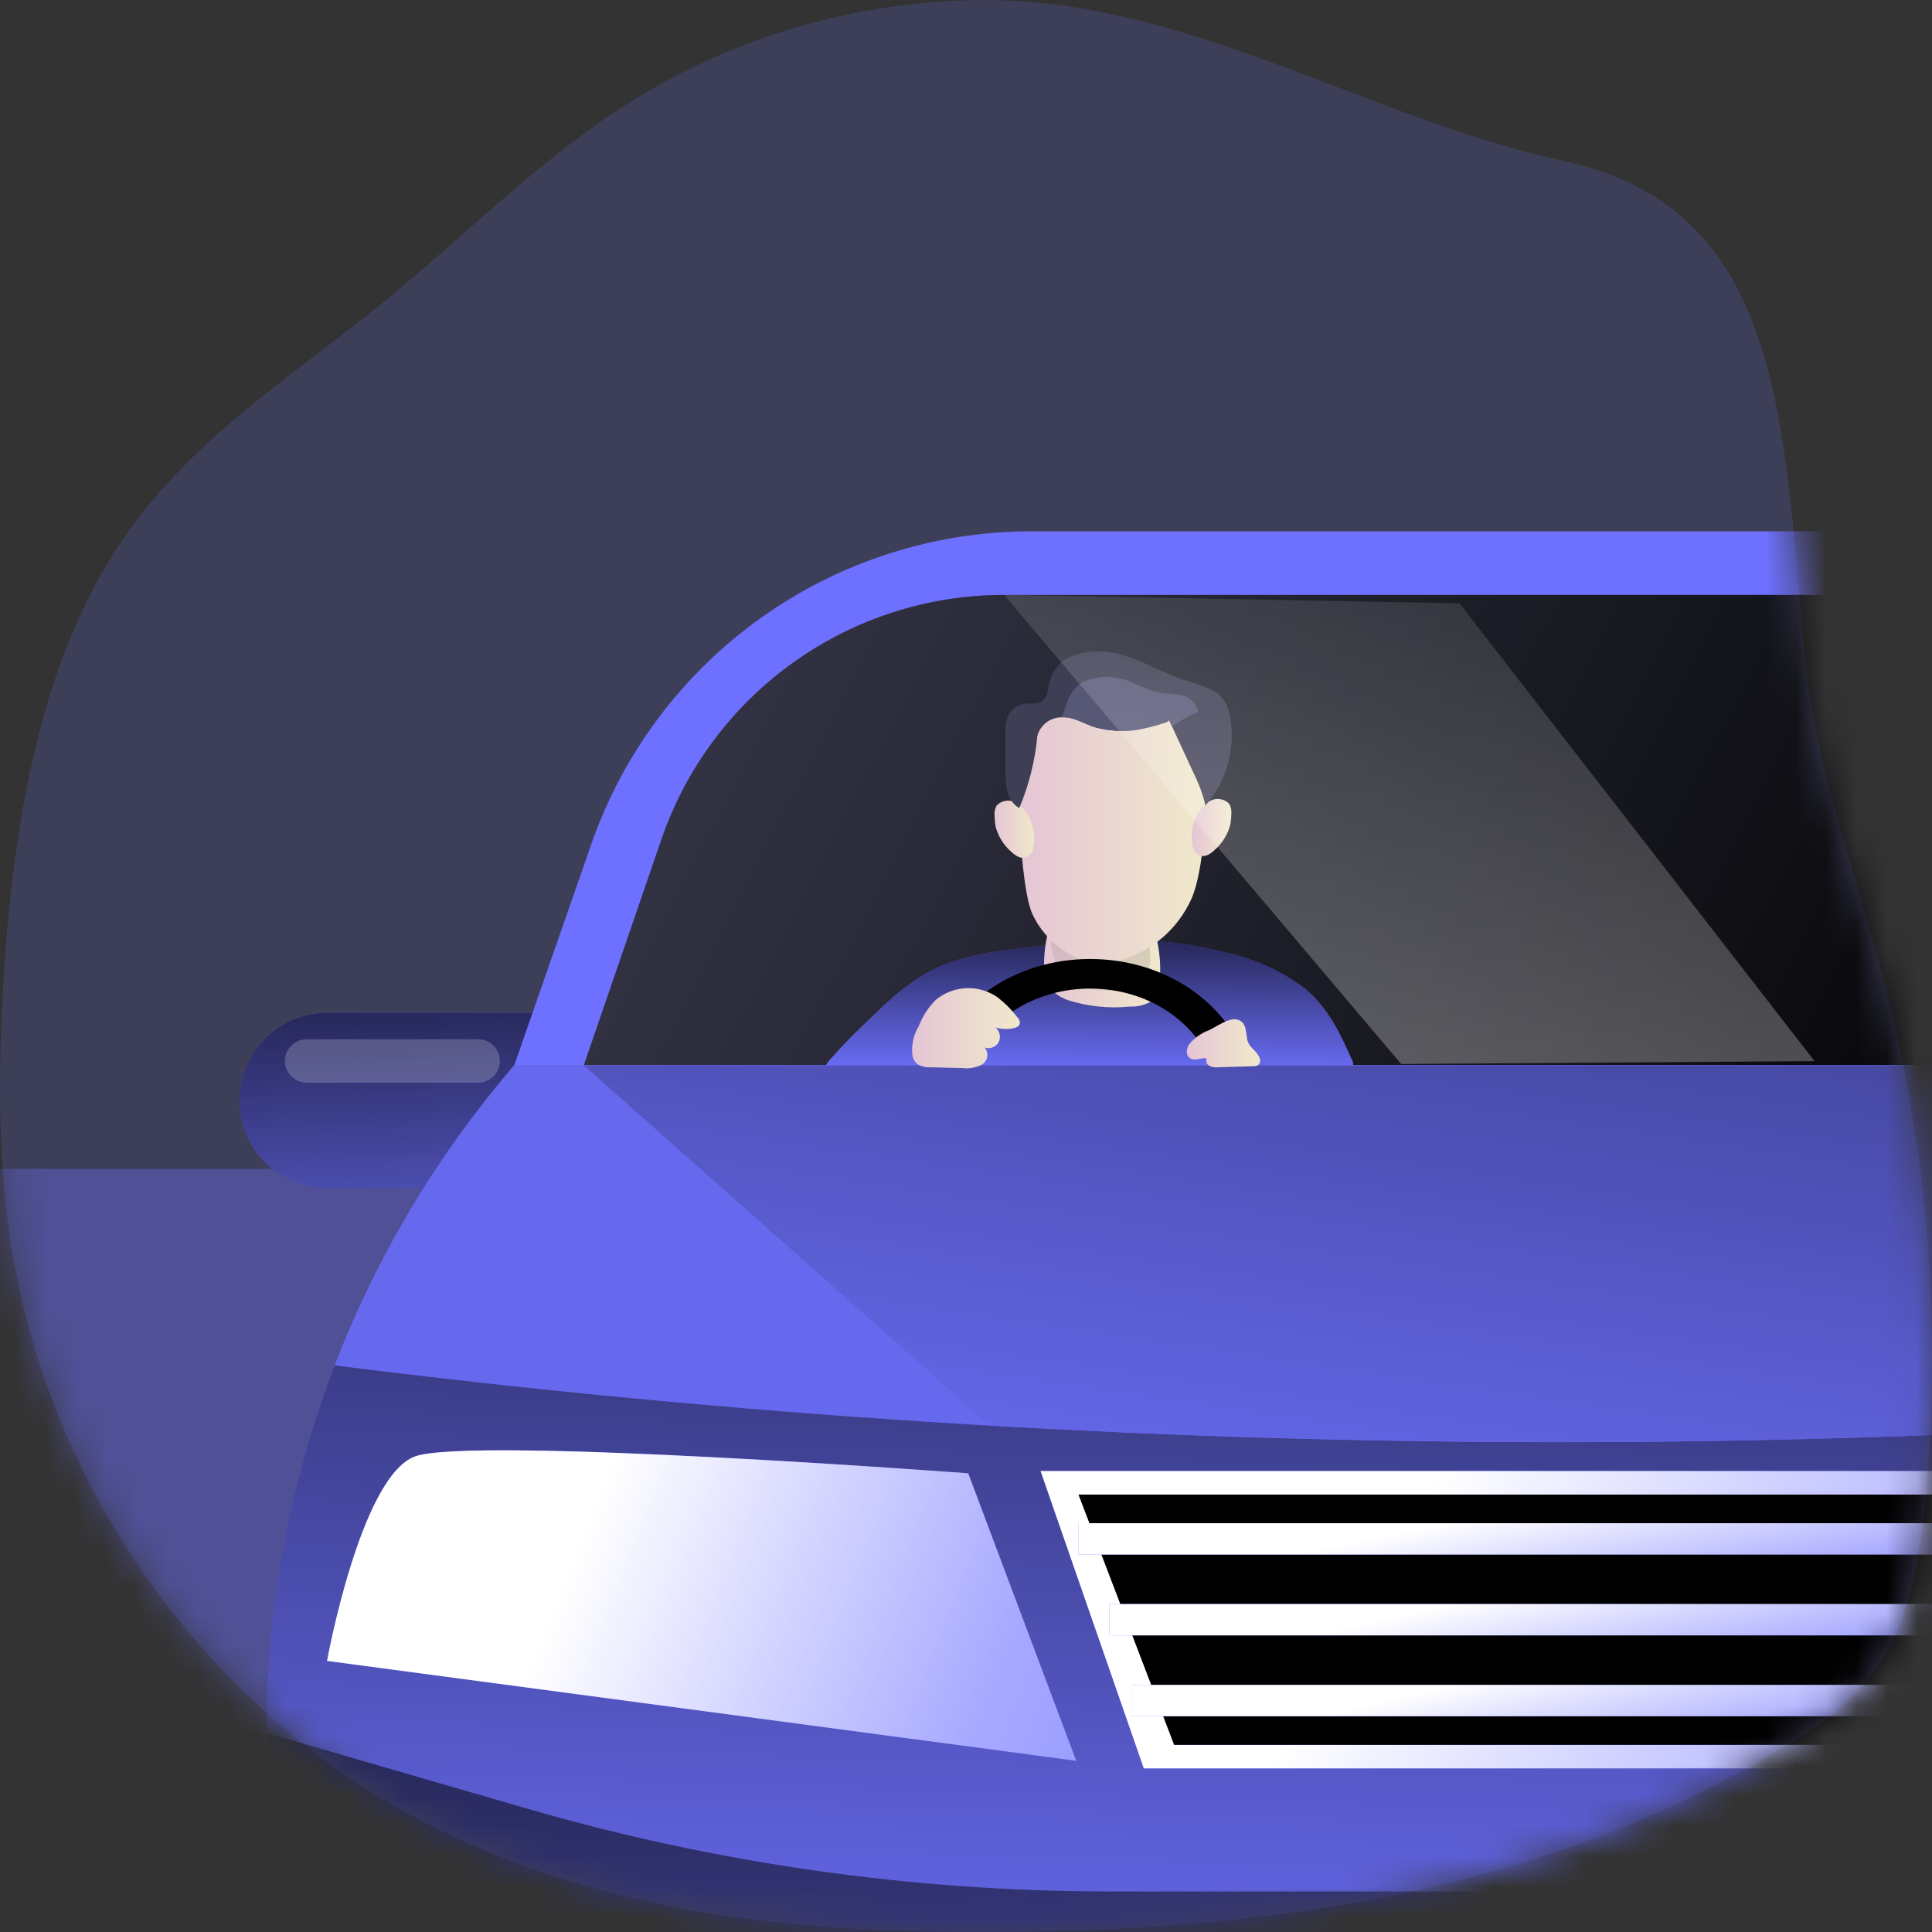 <svg width="64" height="64" viewBox="0 0 64 64" fill="none" xmlns="http://www.w3.org/2000/svg">
<rect x="0" y="0" width="64" height="64" fill="#333333" stroke="none"/>
<path opacity="0.18" d="M63.802 49.471C63.632 51.382 63.329 53.353 62.41 54.872C61.588 56.245 60.358 57.1 59.137 57.846C51.138 62.69 42.091 63.923 33.252 63.996C26.444 64.057 19.464 63.433 13.23 59.918C7.209 56.525 1.947 49.992 0.463 41.812C0.41 41.524 0.364 41.234 0.32 40.941C-0.066 38.293 -0.051 35.554 0.095 32.856C0.378 27.666 1.227 22.275 3.811 18.258C6.091 14.707 9.434 12.646 12.474 10.193C15.099 8.074 17.552 5.594 20.299 3.753C23.929 1.322 27.987 0.131 32.066 0.007C39.124 -0.195 45.049 3.856 51.81 5.333C58.892 6.875 59.07 13.538 59.755 21.473C60.096 25.39 61.509 29 62.47 32.746C63.849 38.133 64.304 43.838 63.802 49.471Z" fill="#6E71FF"/>
<mask id="mask0" mask-type="alpha" maskUnits="userSpaceOnUse" x="0" y="0" width="64" height="64">
<path d="M63.802 49.471C63.632 51.382 63.329 53.353 62.41 54.872C61.588 56.245 60.358 57.1 59.137 57.846C51.138 62.69 42.091 63.923 33.252 63.996C26.444 64.057 19.464 63.433 13.23 59.918C7.209 56.525 1.947 49.992 0.463 41.812C0.41 41.524 0.364 41.234 0.32 40.941C-0.066 38.293 -0.051 35.554 0.095 32.856C0.378 27.666 1.227 22.275 3.811 18.258C6.091 14.707 9.434 12.646 12.474 10.193C15.099 8.074 17.552 5.594 20.299 3.753C23.929 1.322 27.987 0.131 32.066 0.007C39.124 -0.195 45.049 3.856 51.81 5.333C58.892 6.875 59.07 13.538 59.755 21.473C60.096 25.39 61.509 29 62.47 32.746C63.849 38.133 64.304 43.838 63.802 49.471Z" fill="#6E71FF"/>
</mask>
<g mask="url(#mask0)">
<path opacity="0.37" d="M61.67 46.688C61.485 48.672 61.161 50.722 60.172 52.303C59.288 53.73 57.965 54.62 56.651 55.393C48.044 60.429 38.319 61.712 28.8 61.788C21.474 61.853 13.966 61.203 7.259 57.548C0.782 54.02 -4.882 47.232 -6.478 38.72H61.774C61.949 41.374 61.915 44.043 61.67 46.688Z" fill="#6E71FF"/>
<path opacity="0.74" d="M15.234 45.956C14.783 46.447 14.332 46.971 14.332 47.547C14.323 48.6 15.786 49.376 17.231 49.764C19.145 50.277 21.231 50.401 23.285 50.501C31.257 50.897 39.261 51.053 47.258 51.21C50.527 51.275 53.834 51.335 57.024 50.856C58.212 50.677 59.51 50.349 60.002 49.599C60.616 48.66 59.671 47.493 60.312 46.565C60.651 46.075 61.391 45.725 61.587 45.2C61.821 44.574 61.151 43.923 60.295 43.634C59.44 43.345 58.443 43.333 57.484 43.32C50.547 43.252 43.608 43.202 36.668 43.169L22.729 43.088C21.285 43.08 18.125 42.637 16.892 43.225C15.882 43.7 15.921 45.204 15.234 45.956Z" fill="#6E71FF"/>
<path d="M10.834 39.352H17.728V33.55H10.834C10.064 33.55 9.327 33.856 8.783 34.4C8.239 34.944 7.933 35.682 7.933 36.451C7.933 37.22 8.239 37.958 8.783 38.502C9.327 39.046 10.064 39.352 10.834 39.352Z" fill="#6E71FF"/>
<path d="M10.834 39.352H17.728V33.55H10.834C10.064 33.55 9.327 33.856 8.783 34.4C8.239 34.944 7.933 35.682 7.933 36.451C7.933 37.22 8.239 37.958 8.783 38.502C9.327 39.046 10.064 39.352 10.834 39.352Z" fill="url(#paint0_linear)"/>
<path d="M11.085 45.23C9.592 49.112 8.827 53.235 8.829 57.394L27.748 66.859L73.562 66.95L94.437 57.394C94.437 53.235 93.673 49.112 92.18 45.23H11.085Z" fill="#6E71FF"/>
<path d="M11.085 45.23C9.592 49.112 8.827 53.235 8.829 57.394L27.748 66.859L73.562 66.95L94.437 57.394C94.437 53.235 93.673 49.112 92.18 45.23H11.085Z" fill="url(#paint1_linear)"/>
<path d="M69.182 17.6H34.171C30.965 17.6 27.838 18.598 25.225 20.455C22.612 22.312 20.641 24.937 19.587 27.965L17.035 35.291H86.328L83.772 27.965C82.718 24.936 80.747 22.31 78.132 20.453C75.517 18.595 72.389 17.598 69.182 17.6Z" fill="#6E71FF"/>
<path d="M82.979 35.291H19.339L21.917 27.785C22.732 25.425 24.264 23.379 26.297 21.931C28.331 20.483 30.765 19.706 33.262 19.708H69.53C72.147 19.708 74.693 20.564 76.778 22.147C78.863 23.729 80.373 25.95 81.077 28.471L82.979 35.291Z" fill="#3E3E54"/>
<path d="M82.979 35.291H19.339L21.917 27.785C22.732 25.425 24.264 23.379 26.297 21.931C28.331 20.483 30.765 19.706 33.262 19.708H69.53C72.147 19.708 74.693 20.564 76.778 22.147C78.863 23.729 80.373 25.95 81.077 28.471L82.979 35.291Z" fill="url(#paint2_linear)"/>
<path d="M11.085 45.23C37.698 48.583 64.624 48.62 91.246 45.343L92.155 45.23C90.846 41.83 88.996 38.664 86.676 35.855L86.202 35.281H17.035L16.558 35.855C14.241 38.665 12.393 41.831 11.085 45.23Z" fill="#6E71FF"/>
<path d="M11.085 45.23C37.698 48.583 64.624 48.62 91.246 45.343L92.155 45.23C90.846 41.83 88.996 38.664 86.676 35.855L86.202 35.281H17.035L16.558 35.855C14.241 38.665 12.393 41.831 11.085 45.23Z" fill="url(#paint3_linear)"/>
<path d="M95.001 63.952L94.424 57.403H93.502L84.906 59.898C78.61 61.728 72.087 62.657 65.53 62.657H36.788C30.232 62.657 23.708 61.728 17.412 59.898L8.816 57.403L8.239 63.952C8.101 65.525 8.292 67.11 8.799 68.606C9.306 70.101 10.119 71.475 11.186 72.639C12.252 73.803 13.549 74.734 14.995 75.37C16.44 76.006 18.002 76.335 19.581 76.335H83.659C85.238 76.335 86.8 76.006 88.246 75.37C89.691 74.734 90.988 73.803 92.055 72.639C93.121 71.475 93.934 70.101 94.441 68.606C94.948 67.11 95.139 65.525 95.001 63.952Z" fill="#6E71FF"/>
<path d="M95.001 63.952L94.424 57.403H93.502L84.906 59.898C78.61 61.728 72.087 62.657 65.53 62.657H36.788C30.232 62.657 23.708 61.728 17.412 59.898L8.816 57.403L8.239 63.952C8.101 65.525 8.292 67.11 8.799 68.606C9.306 70.101 10.119 71.475 11.186 72.639C12.252 73.803 13.549 74.734 14.995 75.37C16.44 76.006 18.002 76.335 19.581 76.335H83.659C85.238 76.335 86.8 76.006 88.246 75.37C89.691 74.734 90.988 73.803 92.055 72.639C93.121 71.475 93.934 70.101 94.441 68.606C94.948 67.11 95.139 65.525 95.001 63.952Z" fill="url(#paint4_linear)"/>
<path d="M51.62 48.73H34.471L37.89 58.58H51.62H65.346L68.769 48.73H51.62Z" fill="#6E71FF"/>
<path d="M51.62 48.73H34.471L37.89 58.58H51.62H65.346L68.769 48.73H51.62Z" fill="url(#paint5_linear)"/>
<path d="M51.62 49.51H35.728L38.896 57.8H51.62H64.344L67.513 49.51H51.62Z" fill="#6E71FF"/>
<path d="M51.62 49.51H35.728L38.896 57.8H51.62H64.344L67.513 49.51H51.62Z" fill="url(#paint6_linear)"/>
<path d="M67.384 50.458H35.728V51.496H67.384V50.458Z" fill="#6E71FF"/>
<path d="M67.384 50.458H35.728V51.496H67.384V50.458Z" fill="url(#paint7_linear)"/>
<path d="M66.5 53.136H36.752V54.174H66.5V53.136Z" fill="#6E71FF"/>
<path d="M66.5 53.136H36.752V54.174H66.5V53.136Z" fill="url(#paint8_linear)"/>
<path d="M65.372 55.815H37.477V56.852H65.372V55.815Z" fill="#6E71FF"/>
<path d="M65.372 55.815H37.477V56.852H65.372V55.815Z" fill="url(#paint9_linear)"/>
<path d="M70.348 47.235L82.979 35.291H19.335L32.775 47.215C45.288 47.949 57.834 47.955 70.348 47.235Z" fill="#6E71FF"/>
<path d="M70.348 47.235L82.979 35.291H19.335L32.775 47.215C45.288 47.949 57.834 47.955 70.348 47.235Z" fill="url(#paint10_linear)"/>
<path opacity="0.2" d="M15.839 35.865H10.157C9.967 35.865 9.784 35.789 9.649 35.654C9.514 35.519 9.438 35.337 9.438 35.146C9.438 34.955 9.514 34.773 9.649 34.638C9.784 34.503 9.967 34.427 10.157 34.427H15.839C16.03 34.427 16.213 34.503 16.347 34.638C16.482 34.773 16.558 34.955 16.558 35.146C16.558 35.337 16.482 35.519 16.347 35.654C16.213 35.789 16.03 35.865 15.839 35.865Z" fill="white"/>
<path d="M32.073 48.805C32.073 48.805 15.53 47.564 13.735 48.251C11.939 48.937 10.834 55.019 10.834 55.019L35.651 58.329L32.073 48.805Z" fill="#6E71FF"/>
<path d="M32.073 48.805C32.073 48.805 15.53 47.564 13.735 48.251C11.939 48.937 10.834 55.019 10.834 55.019L35.651 58.329L32.073 48.805Z" fill="url(#paint11_linear)"/>
<path d="M44.816 35.291H27.351C27.392 35.225 27.439 35.162 27.49 35.104C27.972 34.56 28.483 34.043 29.02 33.554C29.493 33.07 30.022 32.645 30.597 32.287C31.825 31.572 33.21 31.491 34.628 31.32L34.835 31.297H34.98L35.331 31.249C36.226 31.125 37.131 31.093 38.032 31.156L38.354 31.178C39.11 31.244 39.859 31.37 40.594 31.555C41.556 31.756 42.462 32.168 43.247 32.761C44.017 33.405 44.416 34.282 44.794 35.126C44.809 35.15 44.819 35.178 44.823 35.206C44.827 35.234 44.825 35.263 44.816 35.291Z" fill="#6E71FF"/>
<path d="M44.816 35.291H27.351C27.392 35.225 27.439 35.162 27.49 35.104C27.972 34.56 28.483 34.043 29.02 33.554C29.493 33.07 30.022 32.645 30.597 32.287C31.825 31.572 33.21 31.491 34.628 31.32L34.835 31.297H34.98L35.331 31.249C36.226 31.125 37.131 31.093 38.032 31.156L38.354 31.178C39.11 31.244 39.859 31.37 40.594 31.555C41.556 31.756 42.462 32.168 43.247 32.761C44.017 33.405 44.416 34.282 44.794 35.126C44.809 35.15 44.819 35.178 44.823 35.206C44.827 35.234 44.825 35.263 44.816 35.291Z" fill="url(#paint12_linear)"/>
<path d="M34.696 32.606C34.856 32.854 35.096 33.039 35.376 33.131C36.038 33.342 36.735 33.414 37.426 33.344C37.659 33.355 37.89 33.303 38.096 33.196C38.2 33.108 38.283 32.998 38.339 32.873C38.395 32.749 38.422 32.613 38.419 32.477C38.476 31.778 38.366 31.075 38.096 30.427C38.062 30.32 37.997 30.225 37.909 30.153C37.819 30.1 37.718 30.066 37.613 30.053C36.968 29.934 35.534 29.731 35.009 30.247C34.629 30.63 34.455 32.158 34.696 32.606Z" fill="url(#paint13_linear)"/>
<path d="M35.593 32.545C35.905 32.725 36.26 32.82 36.621 32.82C36.981 32.82 37.336 32.725 37.649 32.545C37.79 32.468 37.909 32.357 37.997 32.222C38.096 32.011 38.128 31.775 38.09 31.546C38.1 31.31 38.019 31.079 37.865 30.901C37.72 30.788 37.55 30.713 37.368 30.685C36.813 30.555 36.24 30.521 35.673 30.585C35.419 30.594 35.172 30.679 34.967 30.83C34.903 30.912 34.858 31.008 34.836 31.11C34.814 31.212 34.816 31.318 34.842 31.42C34.874 31.652 34.959 31.873 35.089 32.068C35.219 32.263 35.391 32.425 35.593 32.545Z" fill="url(#paint14_linear)" fill-opacity="0.3"/>
<path d="M39.502 29.696C39.256 30.28 38.863 30.791 38.362 31.179C37.86 31.567 37.267 31.819 36.64 31.91C35.673 31.984 34.613 31.217 34.19 30.257C33.768 29.296 33.707 25.606 33.707 25.606C33.694 25.358 33.751 25.111 33.871 24.894C34.004 24.626 34.248 23.82 34.584 23.585C36.127 23.236 37.731 23.267 39.26 23.675C39.582 23.92 39.743 24.697 39.814 24.842C39.849 24.929 39.872 25.02 39.882 25.113C40.011 26.003 39.953 28.542 39.502 29.696Z" fill="url(#paint15_linear)"/>
<path d="M33.661 26.592C33.559 26.533 33.441 26.51 33.324 26.526C33.207 26.543 33.099 26.597 33.017 26.682C32.956 26.787 32.932 26.91 32.949 27.03C32.949 27.15 32.96 27.27 32.981 27.388C33.069 27.713 33.252 28.004 33.507 28.223C33.571 28.285 33.643 28.337 33.723 28.378C33.807 28.418 33.904 28.426 33.993 28.4C34.057 28.371 34.112 28.326 34.154 28.27C34.195 28.213 34.221 28.147 34.229 28.078C34.284 27.782 34.254 27.477 34.142 27.198C34.054 26.948 33.885 26.735 33.661 26.592Z" fill="url(#paint16_linear)"/>
<path d="M40.072 26.537C40.174 26.478 40.293 26.455 40.409 26.471C40.526 26.486 40.634 26.54 40.717 26.624C40.778 26.729 40.803 26.852 40.788 26.972C40.787 27.092 40.775 27.212 40.752 27.33C40.665 27.655 40.482 27.946 40.227 28.165C40.165 28.229 40.092 28.281 40.011 28.319C39.927 28.361 39.83 28.371 39.74 28.345C39.674 28.314 39.617 28.266 39.576 28.206C39.535 28.146 39.51 28.076 39.505 28.004C39.449 27.708 39.481 27.402 39.595 27.124C39.685 26.881 39.853 26.675 40.072 26.537Z" fill="url(#paint17_linear)"/>
<path d="M39.927 26.686C39.917 26.626 39.904 26.567 39.889 26.508C39.799 26.191 39.679 25.884 39.531 25.59C39.295 25.084 39.063 24.584 38.831 24.078C38.793 24.001 38.757 23.92 38.722 23.843C38.722 23.843 38.722 23.843 38.722 23.865C38.684 23.901 38.637 23.927 38.587 23.939C38.27 24.044 37.947 24.126 37.62 24.184C37.189 24.237 36.752 24.21 36.33 24.107C35.973 24.017 35.605 23.749 35.225 23.762H35.17C34.986 23.761 34.807 23.821 34.661 23.933C34.515 24.045 34.41 24.203 34.364 24.381C34.287 25.203 34.085 26.008 33.765 26.769C33.356 26.527 33.31 26.047 33.307 25.632C33.304 25.216 33.307 24.771 33.307 24.342C33.292 24.134 33.319 23.924 33.388 23.727C33.433 23.62 33.505 23.526 33.596 23.454C33.687 23.382 33.795 23.334 33.91 23.314C34.107 23.282 34.335 23.34 34.503 23.247C34.565 23.2 34.616 23.139 34.651 23.07C34.687 23.001 34.707 22.925 34.709 22.847C34.746 22.537 34.876 22.246 35.083 22.012C35.554 21.532 36.446 21.5 37.152 21.69C37.858 21.88 38.47 22.273 39.167 22.505C39.634 22.663 40.175 22.77 40.475 23.108C40.617 23.285 40.709 23.496 40.743 23.72C40.84 24.244 40.818 24.783 40.677 25.297C40.535 25.811 40.279 26.285 39.927 26.686Z" fill="#3E3E54"/>
<path d="M40.079 26.279C40.034 26.369 39.969 26.448 39.889 26.508C39.799 26.191 39.679 25.884 39.531 25.59L38.722 23.843C38.882 23.759 39.054 23.703 39.231 23.675C39.471 23.635 39.716 23.691 39.915 23.83C40.05 23.946 40.145 24.102 40.189 24.275C40.258 24.548 40.292 24.83 40.288 25.113C40.335 25.514 40.262 25.919 40.079 26.279Z" fill="url(#paint18_linear)"/>
<path d="M39.685 23.591C39.376 23.706 39.088 23.871 38.831 24.078C38.792 24.001 38.757 23.92 38.722 23.843C38.722 23.843 38.722 23.843 38.722 23.866C38.684 23.901 38.637 23.927 38.586 23.94C38.27 24.044 37.947 24.126 37.619 24.184C37.188 24.237 36.752 24.211 36.33 24.107C35.972 24.017 35.605 23.749 35.225 23.762H35.17C35.17 23.711 35.212 23.656 35.231 23.598C35.415 23.079 35.537 22.631 36.217 22.47C36.618 22.384 37.035 22.418 37.416 22.567C37.765 22.74 38.131 22.874 38.509 22.966C38.744 22.972 38.978 22.998 39.208 23.044C39.331 23.082 39.44 23.153 39.524 23.25C39.608 23.347 39.664 23.465 39.685 23.591Z" fill="#575776"/>
<path d="M36.114 31.768C33.597 31.768 31.48 33.273 30.919 35.291H32.102C32.633 33.818 34.232 32.748 36.114 32.748C37.996 32.748 39.598 33.818 40.133 35.291H41.319C40.752 33.273 38.631 31.768 36.114 31.768Z" fill="url(#paint19_linear)"/>
<path d="M33.033 33.029C33.284 33.219 33.508 33.444 33.697 33.696C33.728 33.722 33.751 33.756 33.766 33.794C33.781 33.831 33.788 33.871 33.784 33.912C33.765 33.999 33.662 34.041 33.575 34.06C33.379 34.102 33.175 34.095 32.982 34.041C33.05 34.098 33.097 34.177 33.115 34.265C33.134 34.353 33.122 34.444 33.082 34.524C33.037 34.602 32.967 34.662 32.883 34.695C32.799 34.728 32.707 34.731 32.621 34.705C32.656 34.746 32.681 34.795 32.695 34.848C32.709 34.9 32.711 34.955 32.702 35.009C32.693 35.062 32.672 35.113 32.642 35.158C32.611 35.203 32.571 35.241 32.524 35.269C32.326 35.37 32.101 35.409 31.88 35.381L30.826 35.355C30.672 35.367 30.519 35.33 30.387 35.249C30.302 35.176 30.245 35.076 30.226 34.966C30.186 34.629 30.258 34.289 30.433 33.999C30.556 33.671 30.749 33.373 30.997 33.125C31.279 32.889 31.631 32.752 31.999 32.735C32.367 32.717 32.73 32.821 33.033 33.029Z" fill="url(#paint20_linear)"/>
<path d="M40.056 34.124C39.806 34.215 39.584 34.37 39.411 34.572C39.352 34.645 39.319 34.736 39.315 34.83C39.311 34.877 39.321 34.923 39.343 34.965C39.364 35.006 39.397 35.041 39.437 35.065C39.595 35.155 39.795 35.02 39.972 35.065C39.954 35.111 39.955 35.163 39.973 35.209C39.992 35.255 40.027 35.292 40.072 35.313C40.163 35.353 40.263 35.368 40.362 35.355L41.506 35.32C41.568 35.326 41.631 35.311 41.683 35.278C41.714 35.246 41.734 35.206 41.741 35.163C41.748 35.12 41.741 35.075 41.722 35.036C41.645 34.823 41.4 34.714 41.329 34.485C41.258 34.256 41.329 33.821 40.942 33.766C40.675 33.731 40.288 34.014 40.056 34.124Z" fill="url(#paint21_linear)"/>
<path d="M33.262 19.708L46.415 35.246L60.109 35.152L48.346 19.985L33.262 19.708Z" fill="url(#paint22_linear)"/>
</g>
<defs>
<linearGradient id="paint0_linear" x1="12.448" y1="26.947" x2="13.412" y2="47.215" gradientUnits="userSpaceOnUse">
<stop offset="0.01"/>
<stop offset="0.83" stop-opacity="0.07"/>
<stop offset="1" stop-opacity="0"/>
</linearGradient>
<linearGradient id="paint1_linear" x1="51.393" y1="19.223" x2="49.547" y2="75.912" gradientUnits="userSpaceOnUse">
<stop offset="0.01"/>
<stop offset="0.83" stop-opacity="0.07"/>
<stop offset="1" stop-opacity="0"/>
</linearGradient>
<linearGradient id="paint2_linear" x1="92.438" y1="9.868" x2="25.851" y2="-24.44" gradientUnits="userSpaceOnUse">
<stop offset="0.079"/>
<stop offset="0.83" stop-opacity="0.07"/>
<stop offset="1" stop-opacity="0"/>
</linearGradient>
<linearGradient id="paint3_linear" x1="57.406" y1="-18.498" x2="47.547" y2="29.848" gradientUnits="userSpaceOnUse">
<stop stop-opacity="0"/>
<stop offset="0.01"/>
<stop offset="0.83" stop-opacity="0.07"/>
</linearGradient>
<linearGradient id="paint4_linear" x1="48.234" y1="35.853" x2="49.393" y2="102.127" gradientUnits="userSpaceOnUse">
<stop offset="0.01"/>
<stop offset="0.83" stop-opacity="0.07"/>
<stop offset="1" stop-opacity="0"/>
</linearGradient>
<linearGradient id="paint5_linear" x1="90.629" y1="63.5" x2="51.883" y2="41.42" gradientUnits="userSpaceOnUse">
<stop offset="0.02" stop-color="white" stop-opacity="0"/>
<stop offset="0.58" stop-color="white" stop-opacity="0.39"/>
<stop offset="1" stop-color="white"/>
</linearGradient>
<linearGradient id="paint6_linear" x1="6771.51" y1="1295.24" x2="6777.98" y2="1909.75" gradientUnits="userSpaceOnUse">
<stop offset="0.01"/>
<stop offset="0.83" stop-opacity="0.07"/>
<stop offset="1" stop-opacity="0"/>
</linearGradient>
<linearGradient id="paint7_linear" x1="87.559" y1="52.014" x2="85.731" y2="42.89" gradientUnits="userSpaceOnUse">
<stop offset="0.02" stop-color="white" stop-opacity="0"/>
<stop offset="0.58" stop-color="white" stop-opacity="0.39"/>
<stop offset="1" stop-color="white"/>
</linearGradient>
<linearGradient id="paint8_linear" x1="85.459" y1="54.693" x2="83.524" y2="45.615" gradientUnits="userSpaceOnUse">
<stop offset="0.02" stop-color="white" stop-opacity="0"/>
<stop offset="0.58" stop-color="white" stop-opacity="0.39"/>
<stop offset="1" stop-color="white"/>
</linearGradient>
<linearGradient id="paint9_linear" x1="83.15" y1="57.371" x2="81.099" y2="48.347" gradientUnits="userSpaceOnUse">
<stop offset="0.02" stop-color="white" stop-opacity="0"/>
<stop offset="0.58" stop-color="white" stop-opacity="0.39"/>
<stop offset="1" stop-color="white"/>
</linearGradient>
<linearGradient id="paint10_linear" x1="57.132" y1="-6.198" x2="46.934" y2="63.024" gradientUnits="userSpaceOnUse">
<stop offset="0.01"/>
<stop offset="0.83" stop-opacity="0.07"/>
<stop offset="1" stop-opacity="0"/>
</linearGradient>
<linearGradient id="paint11_linear" x1="51.467" y1="63.467" x2="19.338" y2="50.78" gradientUnits="userSpaceOnUse">
<stop offset="0.02" stop-color="white" stop-opacity="0"/>
<stop offset="0.58" stop-color="white" stop-opacity="0.39"/>
<stop offset="1" stop-color="white"/>
</linearGradient>
<linearGradient id="paint12_linear" x1="38.05" y1="35.744" x2="38.114" y2="27.525" gradientUnits="userSpaceOnUse">
<stop stop-opacity="0"/>
<stop offset="0.639" stop-opacity="0.75"/>
<stop offset="1"/>
</linearGradient>
<linearGradient id="paint13_linear" x1="34.585" y1="31.641" x2="38.436" y2="31.641" gradientUnits="userSpaceOnUse">
<stop stop-color="#E5C5D5"/>
<stop offset="0.42" stop-color="#EAD4D1"/>
<stop offset="1" stop-color="#F0E9CB"/>
</linearGradient>
<linearGradient id="paint14_linear" x1="36.511" y1="28.639" x2="33.989" y2="34.697" gradientUnits="userSpaceOnUse">
<stop offset="0.01" stop-opacity="0.53"/>
<stop offset="0.83" stop-opacity="0.07"/>
<stop offset="1" stop-opacity="0"/>
</linearGradient>
<linearGradient id="paint15_linear" x1="33.705" y1="27.631" x2="39.946" y2="27.631" gradientUnits="userSpaceOnUse">
<stop stop-color="#E5C5D5"/>
<stop offset="0.42" stop-color="#EAD4D1"/>
<stop offset="1" stop-color="#F0E9CB"/>
</linearGradient>
<linearGradient id="paint16_linear" x1="32.944" y1="27.468" x2="34.257" y2="27.468" gradientUnits="userSpaceOnUse">
<stop stop-color="#E5C5D5"/>
<stop offset="0.42" stop-color="#EAD4D1"/>
<stop offset="1" stop-color="#F0E9CB"/>
</linearGradient>
<linearGradient id="paint17_linear" x1="39.478" y1="27.413" x2="40.793" y2="27.413" gradientUnits="userSpaceOnUse">
<stop stop-color="#E5C5D5"/>
<stop offset="0.42" stop-color="#EAD4D1"/>
<stop offset="1" stop-color="#F0E9CB"/>
</linearGradient>
<linearGradient id="paint18_linear" x1="335.231" y1="351.801" x2="313.076" y2="353.408" gradientUnits="userSpaceOnUse">
<stop offset="0.01"/>
<stop offset="0.83" stop-opacity="0.07"/>
<stop offset="1" stop-opacity="0"/>
</linearGradient>
<linearGradient id="paint19_linear" x1="1788.8" y1="460.547" x2="1785.02" y2="713.451" gradientUnits="userSpaceOnUse">
<stop offset="0.01"/>
<stop offset="0.83" stop-opacity="0.07"/>
<stop offset="1" stop-opacity="0"/>
</linearGradient>
<linearGradient id="paint20_linear" x1="30.215" y1="34.062" x2="33.788" y2="34.062" gradientUnits="userSpaceOnUse">
<stop stop-color="#E5C5D5"/>
<stop offset="0.42" stop-color="#EAD4D1"/>
<stop offset="1" stop-color="#F0E9CB"/>
</linearGradient>
<linearGradient id="paint21_linear" x1="39.314" y1="34.561" x2="41.745" y2="34.561" gradientUnits="userSpaceOnUse">
<stop stop-color="#E5C5D5"/>
<stop offset="0.42" stop-color="#EAD4D1"/>
<stop offset="1" stop-color="#F0E9CB"/>
</linearGradient>
<linearGradient id="paint22_linear" x1="48.03" y1="7.896" x2="41.571" y2="101.87" gradientUnits="userSpaceOnUse">
<stop offset="0.02" stop-color="white" stop-opacity="0"/>
<stop offset="0.39" stop-color="white" stop-opacity="0.39"/>
<stop offset="1" stop-color="white"/>
</linearGradient>
</defs>
</svg>
